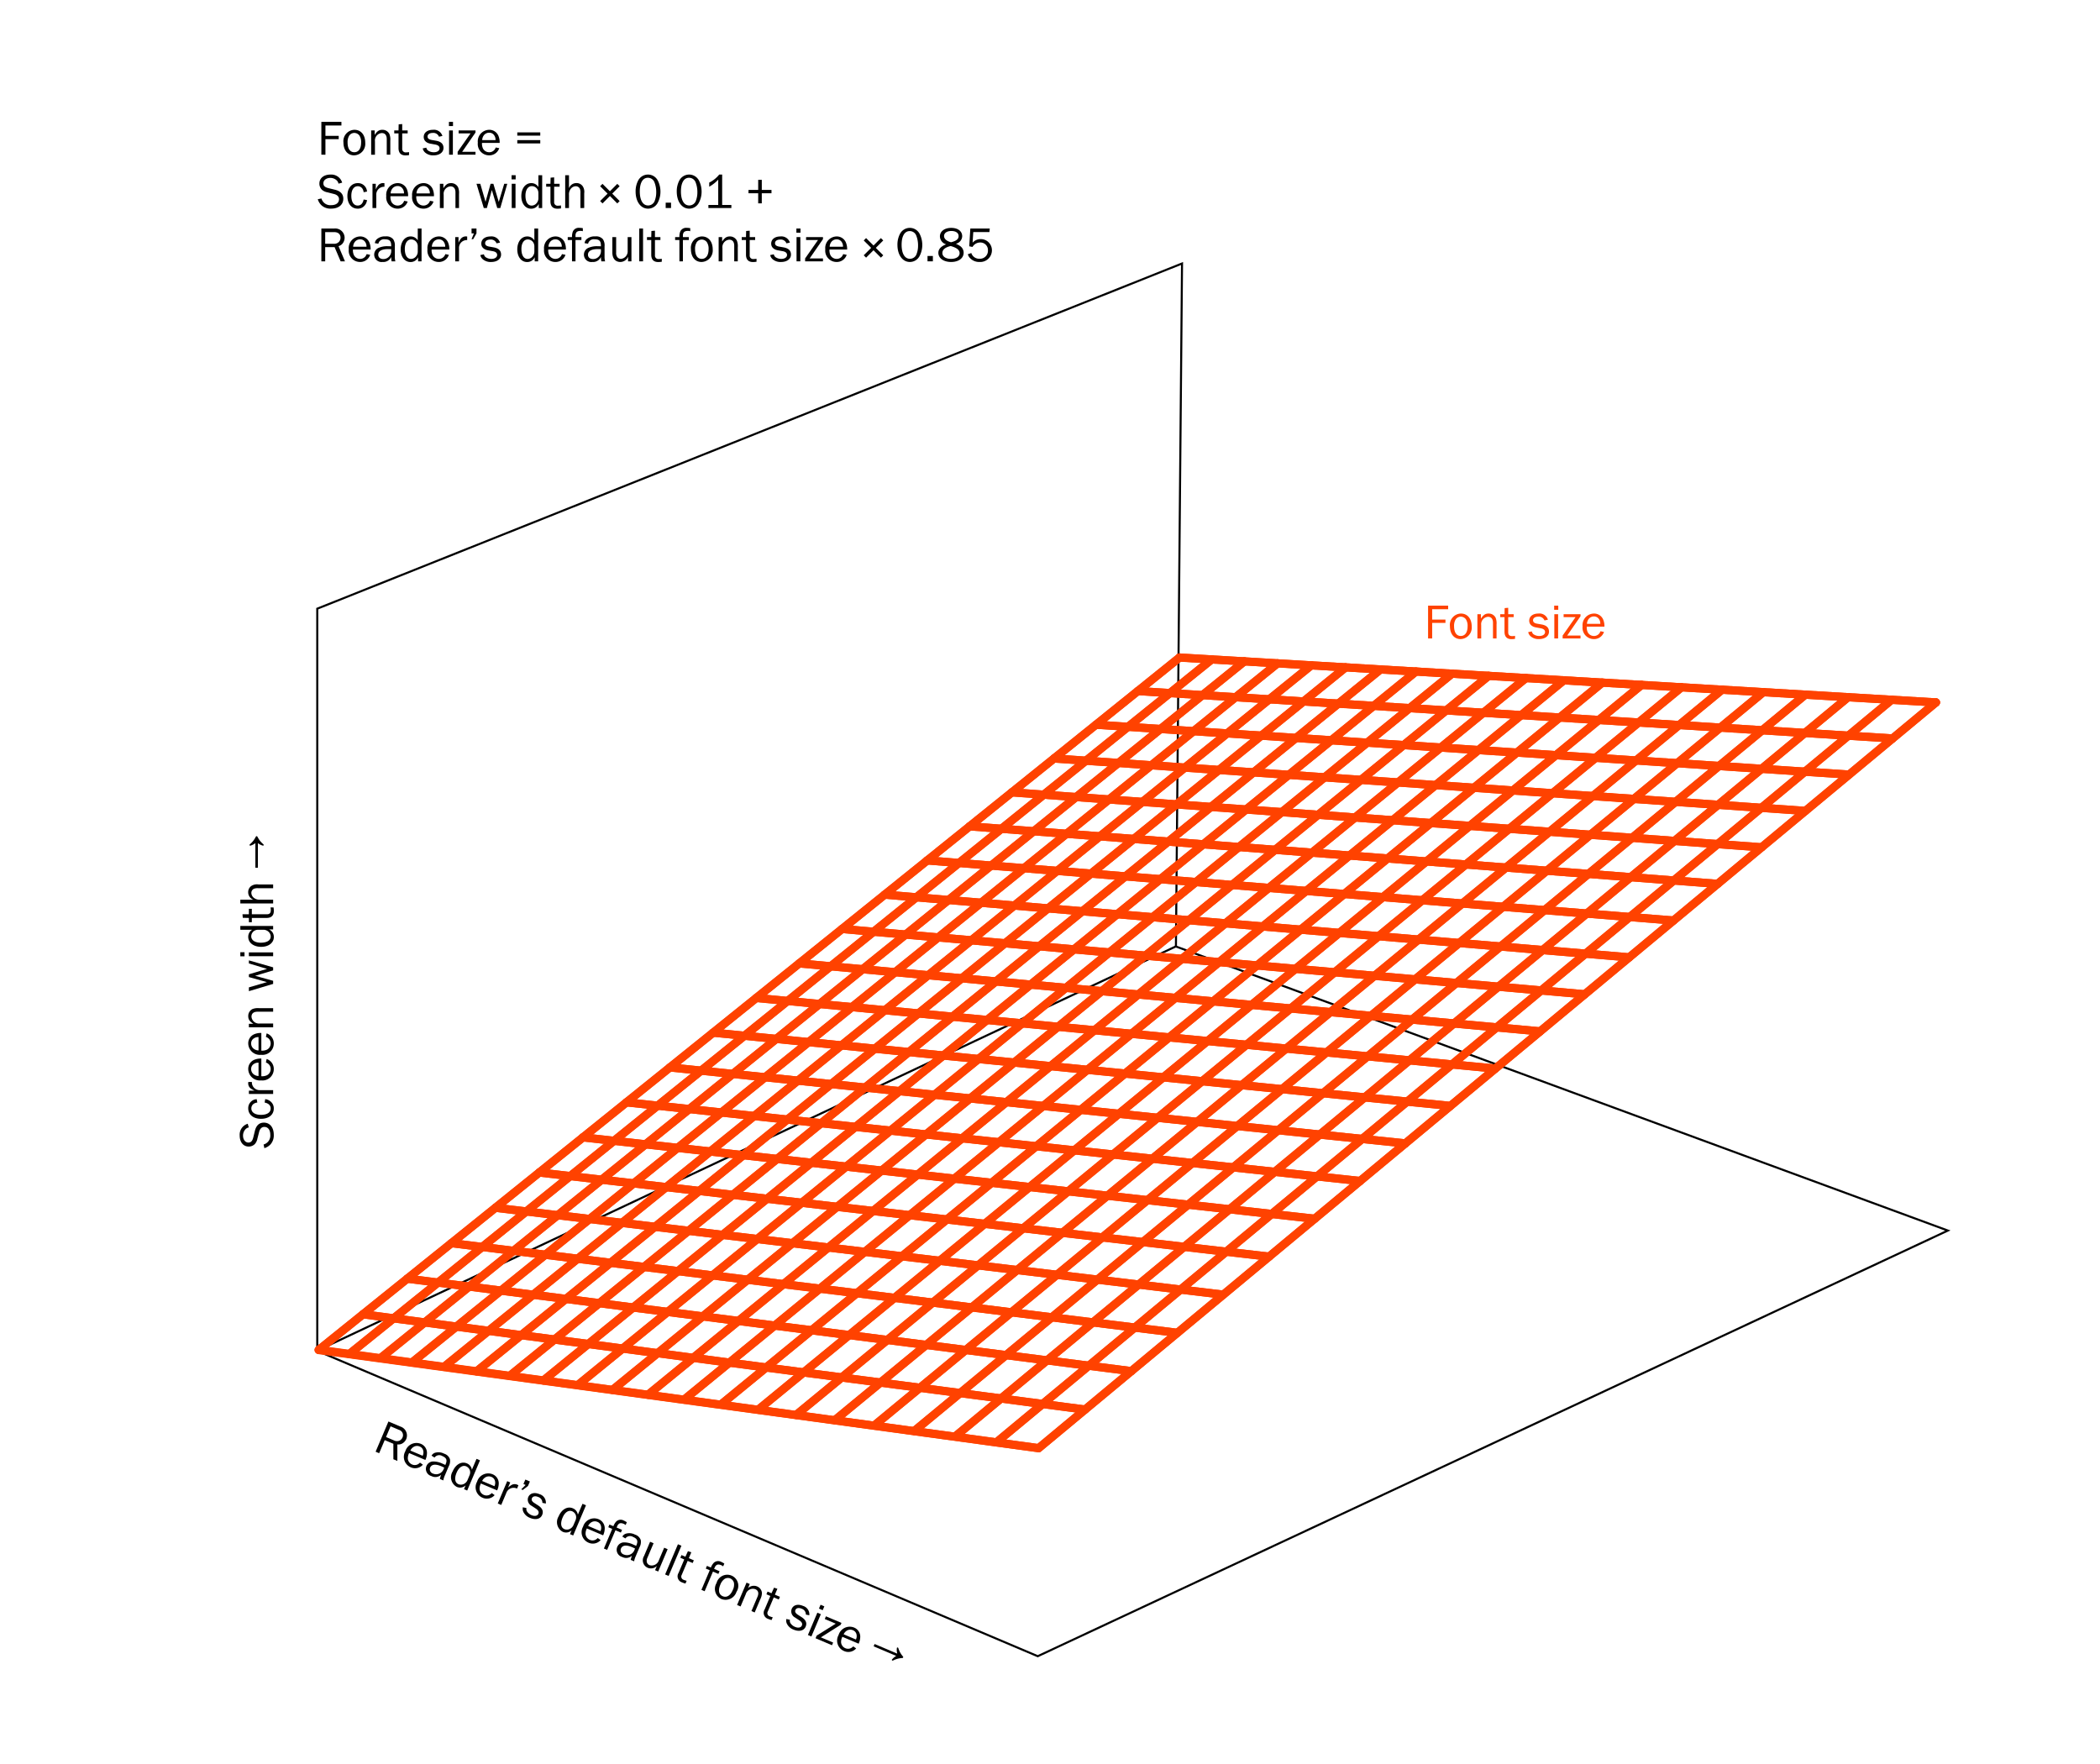 <svg xmlns="http://www.w3.org/2000/svg" width="256" height="215" viewBox="0 0 256 215">
  <defs>
    <style>
      .cls-1 {
        isolation: isolate;
      }

      .cls-2 {
        mix-blend-mode: multiply;
      }

      .cls-3 {
        fill: #ff4200;
      }

      .cls-4, .cls-5 {
        fill: none;
      }

      .cls-4 {
        stroke: #000;
        stroke-miterlimit: 10;
        stroke-width: 0.25px;
      }

      .cls-5 {
        stroke: #ff4200;
        stroke-linecap: round;
        stroke-linejoin: round;
      }
    </style>
  </defs>
  <g class="cls-1">
    <g id="Layer_1" data-name="Layer 1">
      <g class="cls-2">
        <path d="M39.175,18.858v-4h2.446v.438H39.672v1.266H41.291v.402H39.672v1.895Z"/>
        <path d="M44.525,17.413a1.398,1.398,0,0,1-1.367,1.523c-.774,0-1.29-.624-1.29-1.565a1.385,1.385,0,0,1,1.338-1.547C44.01,15.824,44.525,16.447,44.525,17.413Zm-1.949-.888a1.498,1.498,0,0,0-.204.84c0,.762.3,1.193.821,1.193.517,0,.828-.438.828-1.169a1.446,1.446,0,0,0-.21-.87.795.795,0,0,0-.624-.317A.768.768,0,0,0,42.576,16.525Z"/>
        <path d="M47.147,18.858V16.957c0-.48-.216-.737-.611-.737a.906.906,0,0,0-.827,1.014v1.625h-.462V15.902h.426v.545c.306-.467.539-.623.947-.623a.934.934,0,0,1,.852.516,1.825,1.825,0,0,1,.108.81v1.709Z"/>
        <path d="M49.865,18.906a2.567,2.567,0,0,1-.438.036c-.558,0-.846-.306-.846-.899V16.261h-.521V15.902h.521l.019-.744.432-.036v.78h.665v.359h-.665v1.853a.417.417,0,0,0,.479.461,1.75,1.75,0,0,0,.353-.035Z"/>
        <path d="M51.973,18.001a.589.589,0,0,0,.191.336,1.203,1.203,0,0,0,.726.222c.414,0,.696-.192.696-.479,0-.24-.175-.39-.51-.456l-.624-.114c-.504-.096-.798-.396-.798-.816,0-.521.444-.869,1.115-.869a1.076,1.076,0,0,1,1.164.749l-.42.091a.733.733,0,0,0-.756-.462c-.384,0-.636.174-.636.438,0,.222.15.353.462.414l.582.102c.606.108.899.396.899.876,0,.539-.486.905-1.218.905a1.465,1.465,0,0,1-1.007-.33.898.898,0,0,1-.307-.516Z"/>
        <path d="M55.224,15.368h-.498v-.51h.498Zm-.018,3.49h-.462V15.902h.462Z"/>
        <path d="M57.966,18.858H55.789v-.353l1.57-2.243H55.908V15.902h2.058v.252l-1.625,2.351h1.625Z"/>
        <path d="M60.858,18.066a1.268,1.268,0,0,1-1.254.87,1.379,1.379,0,0,1-1.355-1.541,1.415,1.415,0,0,1,1.374-1.571,1.198,1.198,0,0,1,1.115.684,2.052,2.052,0,0,1,.174.911H58.759a1.393,1.393,0,0,0,.12.69.848.848,0,0,0,.756.45.811.811,0,0,0,.617-.27,1.016,1.016,0,0,0,.181-.312Zm-.45-.989a.926.926,0,0,0-.168-.588.704.704,0,0,0-.611-.311.797.797,0,0,0-.636.306,1.008,1.008,0,0,0-.21.594Z"/>
        <path d="M65.861,16.135v.402H63.06v-.402Zm0,.947v.402H63.06v-.402Z"/>
        <path d="M39.187,24.195a1.117,1.117,0,0,0,1.182.815c.6,0,.959-.276.959-.731,0-.306-.222-.534-.611-.63l-.798-.204a1.379,1.379,0,0,1-.659-.3,1.032,1.032,0,0,1-.324-.773c0-.653.54-1.092,1.35-1.092a1.385,1.385,0,0,1,1.427.983l-.449.126a.744.744,0,0,0-.252-.432,1.135,1.135,0,0,0-.744-.27c-.485,0-.846.275-.846.653,0,.318.186.492.654.605l.743.181c.684.161,1.031.533,1.031,1.103,0,.732-.581,1.205-1.48,1.205a1.64,1.64,0,0,1-1.17-.396,1.738,1.738,0,0,1-.462-.75Z"/>
        <path d="M44.741,24.392a1.209,1.209,0,0,1-.348.726,1.048,1.048,0,0,1-.797.318c-.756,0-1.248-.612-1.248-1.554,0-.936.504-1.559,1.272-1.559a1.092,1.092,0,0,1,1.121,1.031l-.413.078a.979.979,0,0,0-.156-.45.677.677,0,0,0-.558-.281c-.485,0-.785.449-.785,1.169,0,.744.287,1.188.779,1.188.372,0,.624-.252.72-.737Z"/>
        <path d="M45.408,25.358V22.402H45.81v.69a2.279,2.279,0,0,1,.306-.516.779.779,0,0,1,.582-.258c.036,0,.102.006.168.012v.438a.949.949,0,0,0-.995,1.025v1.565Z"/>
        <path d="M49.697,24.566a1.268,1.268,0,0,1-1.254.87,1.379,1.379,0,0,1-1.355-1.541,1.415,1.415,0,0,1,1.374-1.571,1.198,1.198,0,0,1,1.115.684,2.05,2.05,0,0,1,.174.911H47.598a1.392,1.392,0,0,0,.12.69.848.848,0,0,0,.756.45.81.81,0,0,0,.617-.27,1.016,1.016,0,0,0,.181-.312Zm-.45-.989a.927.927,0,0,0-.168-.588.704.704,0,0,0-.611-.311.798.798,0,0,0-.636.306,1.008,1.008,0,0,0-.21.594Z"/>
        <path d="M52.848,24.566a1.268,1.268,0,0,1-1.254.87,1.379,1.379,0,0,1-1.355-1.541,1.415,1.415,0,0,1,1.374-1.571,1.198,1.198,0,0,1,1.115.684,2.05,2.05,0,0,1,.174.911H50.748a1.392,1.392,0,0,0,.12.69.848.848,0,0,0,.756.45.81.81,0,0,0,.617-.27,1.016,1.016,0,0,0,.181-.312Zm-.45-.989a.927.927,0,0,0-.168-.588.704.704,0,0,0-.611-.311.798.798,0,0,0-.636.306,1.008,1.008,0,0,0-.21.594Z"/>
        <path d="M55.523,25.358V23.457c0-.48-.216-.737-.611-.737a.906.906,0,0,0-.827,1.014v1.625h-.462V22.402h.426v.545c.306-.467.539-.623.947-.623a.934.934,0,0,1,.852.516,1.825,1.825,0,0,1,.108.81v1.709Z"/>
        <path d="M60.989,25.358h-.372l-.659-2.194-.606,2.194h-.378l-.887-2.956h.462l.642,2.2.617-2.2h.336l.659,2.213.666-2.213h.372Z"/>
        <path d="M62.862,21.868h-.498v-.51h.498Zm-.018,3.49h-.462V22.402h.462Z"/>
        <path d="M66.095,25.358h-.42v-.504a.985.985,0,0,1-.935.588c-.695,0-1.188-.636-1.188-1.535,0-.935.498-1.583,1.212-1.583a.986.986,0,0,1,.869.48V21.358h.462Zm-.462-1.817a.878.878,0,0,0-.174-.545.806.806,0,0,0-.624-.307c-.474,0-.779.456-.779,1.158,0,.768.282,1.217.762,1.217a.813.813,0,0,0,.6-.3.925.925,0,0,0,.216-.605Z"/>
        <path d="M68.387,25.406a2.567,2.567,0,0,1-.438.036c-.558,0-.846-.306-.846-.899V22.761H66.582V22.402h.521l.019-.744.432-.036v.78h.665v.359h-.665v1.853a.417.417,0,0,0,.479.461,1.75,1.75,0,0,0,.353-.035Z"/>
        <path d="M70.757,25.358v-1.793a1.341,1.341,0,0,0-.059-.534.552.552,0,0,0-.516-.329.795.795,0,0,0-.576.281,1.089,1.089,0,0,0-.245.78v1.595h-.462v-4h.462v1.589a.953.953,0,0,1,.905-.629.903.903,0,0,1,.773.39,1.243,1.243,0,0,1,.18.857v1.793Z"/>
        <path d="M74.352,23.893l-.905.905-.288-.288.906-.905L73.158,22.7l.288-.288.905.905.899-.905.288.288-.905.905.905.905-.288.288Z"/>
        <path d="M80.207,22.042a2.973,2.973,0,0,1,.306,1.338,2.88,2.88,0,0,1-.324,1.319,1.329,1.329,0,0,1-1.188.737c-.894,0-1.517-.857-1.517-2.087a2.815,2.815,0,0,1,.294-1.308,1.349,1.349,0,0,1,2.429,0Zm-2.213,1.296c0,1.073.378,1.709,1.013,1.709a.857.857,0,0,0,.828-.63,2.74,2.74,0,0,0,.162-.972,3.197,3.197,0,0,0-.204-1.188.854.854,0,0,0-.81-.587C78.353,21.671,77.994,22.282,77.994,23.338Z"/>
        <path d="M81.803,25.358h-.653v-.653h.653Z"/>
        <path d="M85.223,22.042a2.974,2.974,0,0,1,.306,1.338,2.88,2.88,0,0,1-.324,1.319,1.329,1.329,0,0,1-1.188.737c-.894,0-1.517-.857-1.517-2.087a2.816,2.816,0,0,1,.294-1.308,1.349,1.349,0,0,1,2.429,0ZM83.01,23.338c0,1.073.378,1.709,1.013,1.709a.857.857,0,0,0,.828-.63,2.74,2.74,0,0,0,.162-.972,3.197,3.197,0,0,0-.204-1.188.854.854,0,0,0-.81-.587C83.369,21.671,83.01,22.282,83.01,23.338Z"/>
        <path d="M89.158,25.358H86.357V24.986h1.199V21.898a4.465,4.465,0,0,1-1.098.863v-.504a3.569,3.569,0,0,0,1.218-.978h.359V24.986h1.122Z"/>
        <path d="M92.428,23.151V21.922h.438V23.151h1.182v.408H92.865v1.23h-.438V23.559H91.246V23.151Z"/>
        <path d="M41.525,31.858l-.738-1.733H39.643v1.733h-.468v-4h1.571a1.142,1.142,0,0,1,1.265,1.122,1.155,1.155,0,0,1-.275.737.969.969,0,0,1-.468.288l.785,1.853Zm-.84-2.141a.791.791,0,0,0,.624-.222.757.757,0,0,0,.204-.528c0-.413-.294-.672-.768-.672H39.643v1.422Z"/>
        <path d="M45.126,31.066a1.268,1.268,0,0,1-1.254.87,1.379,1.379,0,0,1-1.355-1.541,1.415,1.415,0,0,1,1.374-1.571,1.198,1.198,0,0,1,1.115.684,2.052,2.052,0,0,1,.174.911H43.026a1.392,1.392,0,0,0,.12.69.848.848,0,0,0,.756.45.81.81,0,0,0,.617-.27,1.016,1.016,0,0,0,.181-.312Zm-.45-.989a.927.927,0,0,0-.168-.588.704.704,0,0,0-.611-.311.798.798,0,0,0-.636.306,1.008,1.008,0,0,0-.21.594Z"/>
        <path d="M47.74,31.858a3.707,3.707,0,0,1-.054-.534,1.04,1.04,0,0,1-1.037.612.904.904,0,0,1-.534-1.703,2.612,2.612,0,0,1,1.188-.216c.108,0,.198,0,.384.012v-.096c0-.558-.21-.762-.773-.762a.705.705,0,0,0-.792.54l-.426-.072a.766.766,0,0,1,.223-.462,1.484,1.484,0,0,1,1.097-.359,1.063,1.063,0,0,1,.918.348,1.36,1.36,0,0,1,.198.863v1.254a2.168,2.168,0,0,0,.065.575Zm-.443-1.493c-.768,0-1.188.24-1.188.69,0,.318.246.528.63.528a.97.97,0,0,0,.953-1.014c0-.054,0-.114-.006-.192C47.524,30.371,47.369,30.365,47.297,30.365Z"/>
        <path d="M51.389,31.858h-.42v-.504a.985.985,0,0,1-.936.588c-.695,0-1.188-.636-1.188-1.535,0-.935.498-1.583,1.212-1.583a.986.986,0,0,1,.869.48V27.858h.462Zm-.462-1.817a.878.878,0,0,0-.174-.545.806.806,0,0,0-.624-.307c-.474,0-.779.456-.779,1.158,0,.768.282,1.217.762,1.217a.813.813,0,0,0,.6-.3.925.925,0,0,0,.216-.605Z"/>
        <path d="M54.719,31.066a1.268,1.268,0,0,1-1.254.87,1.379,1.379,0,0,1-1.355-1.541,1.415,1.415,0,0,1,1.374-1.571,1.198,1.198,0,0,1,1.115.684,2.05,2.05,0,0,1,.174.911H52.619a1.392,1.392,0,0,0,.12.69.848.848,0,0,0,.756.45.81.81,0,0,0,.617-.27,1.016,1.016,0,0,0,.181-.312Zm-.45-.989a.927.927,0,0,0-.168-.588.704.704,0,0,0-.611-.311.797.797,0,0,0-.636.306,1.008,1.008,0,0,0-.21.594Z"/>
        <path d="M55.494,31.858V28.902h.401v.69a2.279,2.279,0,0,1,.306-.516.779.779,0,0,1,.582-.258c.036,0,.102.006.168.012v.438a.949.949,0,0,0-.995,1.025v1.565Z"/>
        <path d="M58.085,28.452l-.397.702h-.203l.287-.702h-.287v-.594h.6Z"/>
        <path d="M58.992,31.001a.589.589,0,0,0,.191.336,1.203,1.203,0,0,0,.726.222c.414,0,.696-.192.696-.479,0-.24-.175-.39-.51-.456l-.624-.114c-.504-.096-.798-.396-.798-.816,0-.521.444-.869,1.115-.869a1.076,1.076,0,0,1,1.164.749l-.42.091a.733.733,0,0,0-.756-.462c-.384,0-.636.174-.636.438,0,.222.15.353.462.414l.582.102c.606.108.9.396.9.876,0,.539-.486.905-1.218.905a1.465,1.465,0,0,1-1.007-.33.898.898,0,0,1-.307-.516Z"/>
        <path d="M65.603,31.858h-.42v-.504a.985.985,0,0,1-.935.588c-.695,0-1.188-.636-1.188-1.535,0-.935.498-1.583,1.212-1.583a.986.986,0,0,1,.869.48V27.858h.462Zm-.462-1.817a.877.877,0,0,0-.174-.545.806.806,0,0,0-.624-.307c-.474,0-.779.456-.779,1.158,0,.768.282,1.217.762,1.217a.813.813,0,0,0,.6-.3.925.925,0,0,0,.216-.605Z"/>
        <path d="M68.933,31.066a1.268,1.268,0,0,1-1.254.87,1.379,1.379,0,0,1-1.355-1.541,1.415,1.415,0,0,1,1.374-1.571,1.198,1.198,0,0,1,1.115.684,2.05,2.05,0,0,1,.174.911H66.833a1.393,1.393,0,0,0,.12.69.848.848,0,0,0,.756.45.811.811,0,0,0,.617-.27,1.016,1.016,0,0,0,.181-.312Zm-.45-.989a.926.926,0,0,0-.168-.588.704.704,0,0,0-.611-.311.797.797,0,0,0-.636.306,1.008,1.008,0,0,0-.21.594Z"/>
        <path d="M70.877,29.261h-.72v2.597h-.426V29.261H69.209V28.902h.522a1.757,1.757,0,0,1,.096-.66.78.78,0,0,1,.785-.468,2.926,2.926,0,0,1,.439.042v.372a.853.853,0,0,0-.276-.042c-.306,0-.498.096-.564.282-.054.126-.054.149-.054.474h.72Z"/>
        <path d="M73.307,31.858a3.707,3.707,0,0,1-.054-.534,1.04,1.04,0,0,1-1.037.612.904.904,0,0,1-.534-1.703,2.612,2.612,0,0,1,1.188-.216c.108,0,.198,0,.384.012v-.096c0-.558-.21-.762-.773-.762a.705.705,0,0,0-.792.54l-.426-.072a.766.766,0,0,1,.223-.462,1.485,1.485,0,0,1,1.097-.359,1.063,1.063,0,0,1,.918.348,1.36,1.36,0,0,1,.198.863v1.254a2.168,2.168,0,0,0,.065.575Zm-.443-1.493c-.768,0-1.188.24-1.188.69,0,.318.246.528.63.528a.97.97,0,0,0,.953-1.014c0-.054,0-.114-.006-.192C73.091,30.371,72.936,30.365,72.863,30.365Z"/>
        <path d="M76.564,31.858v-.564a1.023,1.023,0,0,1-.942.642c-.6,0-.972-.432-.972-1.145V28.902h.462v1.889a.838.838,0,0,0,.149.564.563.563,0,0,0,.432.204.916.916,0,0,0,.822-.989V28.902h.461v2.956Z"/>
        <path d="M77.928,31.858v-4H78.39v4Z"/>
        <path d="M80.675,31.906a2.567,2.567,0,0,1-.438.036c-.558,0-.846-.306-.846-.899V29.261H78.87V28.902h.521l.019-.744.432-.036v.78h.665v.359h-.665v1.853a.417.417,0,0,0,.479.461,1.75,1.75,0,0,0,.353-.035Z"/>
        <path d="M83.969,29.261h-.72v2.597h-.426V29.261h-.522V28.902h.522a1.757,1.757,0,0,1,.096-.66.78.78,0,0,1,.785-.468,2.926,2.926,0,0,1,.439.042v.372a.853.853,0,0,0-.276-.042c-.306,0-.498.096-.564.282-.054.126-.054.149-.054.474h.72Z"/>
        <path d="M86.884,30.413a1.398,1.398,0,0,1-1.367,1.523c-.774,0-1.29-.624-1.29-1.565a1.385,1.385,0,0,1,1.338-1.547C86.368,28.824,86.884,29.447,86.884,30.413Zm-1.949-.888a1.498,1.498,0,0,0-.204.84c0,.762.3,1.193.821,1.193.517,0,.828-.438.828-1.169a1.446,1.446,0,0,0-.21-.87.795.795,0,0,0-.624-.317A.768.768,0,0,0,84.935,29.525Z"/>
        <path d="M89.506,31.858V29.957c0-.48-.216-.737-.611-.737a.906.906,0,0,0-.827,1.014v1.625h-.462V28.902h.426v.545c.306-.467.539-.623.947-.623a.934.934,0,0,1,.852.516,1.825,1.825,0,0,1,.108.81v1.709Z"/>
        <path d="M92.224,31.906a2.567,2.567,0,0,1-.438.036c-.558,0-.846-.306-.846-.899V29.261h-.521V28.902H90.94l.019-.744.432-.036v.78h.665v.359h-.665v1.853a.417.417,0,0,0,.479.461,1.75,1.75,0,0,0,.353-.035Z"/>
        <path d="M94.331,31.001a.589.589,0,0,0,.191.336,1.203,1.203,0,0,0,.726.222c.414,0,.695-.192.695-.479,0-.24-.174-.39-.509-.456l-.624-.114c-.504-.096-.798-.396-.798-.816,0-.521.444-.869,1.115-.869a1.076,1.076,0,0,1,1.164.749l-.42.091a.733.733,0,0,0-.756-.462c-.384,0-.636.174-.636.438,0,.222.15.353.462.414l.582.102c.606.108.899.396.899.876,0,.539-.486.905-1.218.905a1.465,1.465,0,0,1-1.007-.33.898.898,0,0,1-.307-.516Z"/>
        <path d="M97.583,28.368h-.498v-.51h.498Zm-.018,3.49h-.462V28.902h.462Z"/>
        <path d="M100.323,31.858H98.147v-.353l1.57-2.243H98.266V28.902h2.058v.252l-1.625,2.351h1.625Z"/>
        <path d="M103.216,31.066a1.268,1.268,0,0,1-1.254.87,1.379,1.379,0,0,1-1.355-1.541,1.415,1.415,0,0,1,1.374-1.571,1.198,1.198,0,0,1,1.115.684,2.05,2.05,0,0,1,.174.911h-2.153a1.393,1.393,0,0,0,.12.69.848.848,0,0,0,.756.45.811.811,0,0,0,.617-.27,1.016,1.016,0,0,0,.181-.312Zm-.45-.989a.926.926,0,0,0-.168-.588.704.704,0,0,0-.611-.311.797.797,0,0,0-.636.306,1.008,1.008,0,0,0-.21.594Z"/>
        <path d="M106.485,30.505l-.905.905-.288-.288.906-.905-.906-.905.288-.288.905.905.899-.905.288.288-.905.905.905.905-.288.288Z"/>
        <path d="M112.125,28.542a2.973,2.973,0,0,1,.306,1.338,2.88,2.88,0,0,1-.324,1.319,1.329,1.329,0,0,1-1.188.737c-.893,0-1.517-.857-1.517-2.087a2.815,2.815,0,0,1,.294-1.308,1.349,1.349,0,0,1,2.429,0Zm-2.213,1.296c0,1.073.378,1.709,1.013,1.709a.857.857,0,0,0,.828-.63,2.738,2.738,0,0,0,.162-.972,3.195,3.195,0,0,0-.204-1.188.854.854,0,0,0-.809-.587C110.272,28.171,109.912,28.782,109.912,29.838Z"/>
        <path d="M113.722,31.858h-.653v-.653h.653Z"/>
        <path d="M114.581,28.818c0-.618.558-1.038,1.379-1.038.809,0,1.337.402,1.337,1.02a.973.973,0,0,1-.773.912,3.055,3.055,0,0,1,.552.306.986.986,0,0,1,.396.791c0,.672-.617,1.128-1.529,1.128s-1.553-.462-1.553-1.115c0-.45.311-.792.947-1.038A1.036,1.036,0,0,1,114.581,28.818Zm.3,2.026c0,.432.413.714,1.049.714s1.05-.275,1.05-.69c0-.396-.336-.666-1.092-.876C115.21,30.155,114.881,30.437,114.881,30.844Zm1.978-2.068c0-.378-.342-.618-.882-.618s-.893.246-.893.618c0,.342.33.629.857.755C116.596,29.363,116.859,29.141,116.859,28.776Z"/>
        <path d="M120.614,28.29h-1.967l-.084,1.296a1.293,1.293,0,0,1,.978-.439,1.359,1.359,0,0,1,1.379,1.386,1.425,1.425,0,0,1-1.523,1.403,1.516,1.516,0,0,1-1.079-.408,1.118,1.118,0,0,1-.336-.533l.426-.15a.991.991,0,0,0,.989.696.97.97,0,0,0,1.038-1.014.918.918,0,0,0-.942-.966,1.076,1.076,0,0,0-.941.546l-.396-.084.132-2.165h2.369Z"/>
      </g>
      <g class="cls-2">
        <path d="M32.133,139.518a1.117,1.117,0,0,0,.816-1.182c0-.6-.277-.959-.732-.959-.305,0-.533.222-.629.611l-.205.798a1.388,1.388,0,0,1-.299.659,1.035,1.035,0,0,1-.773.324c-.654,0-1.092-.54-1.092-1.35a1.385,1.385,0,0,1,.982-1.427l.127.449a.738.738,0,0,0-.432.252,1.134,1.134,0,0,0-.27.744c0,.485.275.846.652.846.318,0,.492-.186.606-.654l.182-.743c.16-.684.533-1.031,1.103-1.031.73,0,1.205.581,1.205,1.48a1.64,1.64,0,0,1-.397,1.17,1.724,1.724,0,0,1-.75.462Z"/>
        <path d="M32.33,133.994a1.209,1.209,0,0,1,.727.348,1.052,1.052,0,0,1,.318.797c0,.756-.613,1.248-1.555,1.248-.935,0-1.559-.504-1.559-1.272a1.092,1.092,0,0,1,1.031-1.121l.078.413a.973.973,0,0,0-.449.156.677.677,0,0,0-.281.558c0,.485.449.785,1.168.785.744,0,1.188-.287,1.188-.779,0-.372-.252-.624-.736-.72Z"/>
        <path d="M33.297,133.356H30.34v-.401h.69a2.327,2.327,0,0,1-.516-.306.779.779,0,0,1-.258-.582c0-.036.006-.102.012-.168h.438a.949.949,0,0,0,1.025.995h1.566Z"/>
        <path d="M32.504,129.097a1.268,1.268,0,0,1,.871,1.254,1.38,1.38,0,0,1-1.541,1.355,1.416,1.416,0,0,1-1.572-1.374,1.198,1.198,0,0,1,.684-1.115,2.053,2.053,0,0,1,.912-.174v2.153a1.392,1.392,0,0,0,.69-.12.849.849,0,0,0,.449-.756.811.811,0,0,0-.27-.617,1.019,1.019,0,0,0-.312-.181Zm-.988.45a.925.925,0,0,0-.588.168.705.705,0,0,0-.312.611.799.799,0,0,0,.307.636,1.008,1.008,0,0,0,.594.21Z"/>
        <path d="M32.504,125.977a1.268,1.268,0,0,1,.871,1.254,1.38,1.38,0,0,1-1.541,1.355,1.416,1.416,0,0,1-1.572-1.374,1.198,1.198,0,0,1,.684-1.115,2.053,2.053,0,0,1,.912-.174v2.153a1.393,1.393,0,0,0,.69-.12.849.849,0,0,0,.449-.756.811.811,0,0,0-.27-.617,1.019,1.019,0,0,0-.312-.181Zm-.988.45a.925.925,0,0,0-.588.168.705.705,0,0,0-.312.611.798.798,0,0,0,.307.636,1.008,1.008,0,0,0,.594.21Z"/>
        <path d="M33.297,123.332H31.395c-.478,0-.736.216-.736.611a.906.906,0,0,0,1.014.827h1.625v.462H30.34v-.426h.545c-.467-.306-.623-.539-.623-.947a.934.934,0,0,1,.516-.852,1.833,1.833,0,0,1,.811-.108h1.709Z"/>
        <path d="M33.297,117.925v.372l-2.195.659,2.195.607v.378l-2.957.887v-.462l2.201-.642-2.201-.617v-.336l2.213-.659-2.213-.666v-.372Z"/>
        <path d="M29.807,116.083v.498h-.51v-.498Zm3.49.018v.462H30.34V116.1Z"/>
        <path d="M33.297,112.88v.42H32.793a.985.985,0,0,1,.588.935c0,.695-.637,1.188-1.535,1.188-.935,0-1.584-.498-1.584-1.212a.987.987,0,0,1,.48-.869H29.297V112.88Zm-1.818.462a.88.88,0,0,0-.545.174.809.809,0,0,0-.307.624c0,.474.457.779,1.158.779.767,0,1.217-.282,1.217-.762a.812.812,0,0,0-.299-.6.927.927,0,0,0-.605-.216Z"/>
        <path d="M33.344,110.618a2.492,2.492,0,0,1,.037.438c0,.558-.307.846-.9.846H30.699v.521H30.34v-.521l-.744-.018-.035-.432H30.34v-.665h.359v.665h1.853c.307,0,.461-.161.461-.479a1.751,1.751,0,0,0-.035-.354Z"/>
        <path d="M33.297,108.278h-1.793a1.344,1.344,0,0,0-.535.06.551.551,0,0,0-.328.516.795.795,0,0,0,.281.576,1.087,1.087,0,0,0,.779.245h1.596v.462h-4v-.462h1.588a.953.953,0,0,1-.629-.905.903.903,0,0,1,.391-.773,1.242,1.242,0,0,1,.857-.18h1.793Z"/>
        <path d="M31.131,102.782a1.779,1.779,0,0,1-.623.311.083.083,0,0,1-.084-.09c0-.042.012-.06.102-.138a2.65,2.65,0,0,0,.619-.792c.07-.126.082-.138.143-.138s.066.012.162.185a2.64,2.64,0,0,0,.594.744c.09.084.102.096.102.143a.082.082,0,0,1-.084.084,1.703,1.703,0,0,1-.623-.311v2.998h-.307Z"/>
      </g>
      <g class="cls-2">
        <path d="M47.955,177.888l-.002-1.885-1.055-.447-.676,1.597-.432-.183,1.562-3.683,1.445.613a1.141,1.141,0,0,1,.727,1.526,1.155,1.155,0,0,1-.541.571.966.966,0,0,1-.543.083v2.012Zm.062-2.3a.795.795,0,0,0,.662.04.764.764,0,0,0,.395-.407.673.673,0,0,0-.445-.917l-1.016-.432-.555,1.309Z"/>
        <path d="M51.553,178.552a1.27,1.27,0,0,1-1.496.311,1.379,1.379,0,0,1-.644-1.948,1.415,1.415,0,0,1,1.877-.91,1.195,1.195,0,0,1,.76,1.065,2.014,2.014,0,0,1-.195.906l-1.982-.841a1.41,1.41,0,0,0-.158.682.849.849,0,0,0,.52.71.815.815,0,0,0,.674-.007,1.034,1.034,0,0,0,.289-.218Zm-.029-1.087a.924.924,0,0,0,.074-.607.699.699,0,0,0-.442-.525.795.795,0,0,0-.703.033,1.009,1.009,0,0,0-.426.465Z"/>
        <path d="M53.622,180.291a3.67,3.67,0,0,1,.159-.513,1.041,1.041,0,0,1-1.193.159.905.905,0,0,1,.174-1.777,2.621,2.621,0,0,1,1.177.266c.1.042.183.077.349.16l.037-.088c.218-.514.103-.783-.414-1.004a.704.704,0,0,0-.94.189l-.365-.232a.765.765,0,0,1,.387-.339,1.484,1.484,0,0,1,1.148.098,1.061,1.061,0,0,1,.709.678,1.343,1.343,0,0,1-.154.873l-.488,1.154a2.194,2.194,0,0,0-.165.555Zm.175-1.548c-.707-.3-1.188-.242-1.363.171a.551.551,0,0,0,.375.733.971.971,0,0,0,1.273-.561c.02-.05.044-.105.068-.18C54.004,178.838,53.863,178.771,53.797,178.743Z"/>
        <path d="M56.953,181.704l-.387-.164.197-.465a.985.985,0,0,1-1.091.177,1.338,1.338,0,0,1-.493-1.877c.365-.861,1.076-1.263,1.732-.984a.986.986,0,0,1,.613.781l.564-1.331.425.181Zm.284-1.855a.881.881,0,0,0,.054-.569.813.813,0,0,0-.455-.526c-.436-.185-.896.116-1.17.763-.299.706-.215,1.23.227,1.417a.809.809,0,0,0,.668-.041.92.92,0,0,0,.436-.474Z"/>
        <path d="M60.301,182.262a1.268,1.268,0,0,1-1.494.311,1.379,1.379,0,0,1-.646-1.948,1.415,1.415,0,0,1,1.879-.909,1.198,1.198,0,0,1,.76,1.064,2.055,2.055,0,0,1-.196.906l-1.982-.841a1.401,1.401,0,0,0-.159.682.851.851,0,0,0,.521.71.811.811,0,0,0,.674-.008,1.036,1.036,0,0,0,.287-.217Zm-.029-1.087a.927.927,0,0,0,.076-.607.706.706,0,0,0-.442-.525.799.799,0,0,0-.705.033,1.01,1.01,0,0,0-.426.465Z"/>
        <path d="M60.678,183.283l1.154-2.722.369.156-.27.635a2.284,2.284,0,0,1,.482-.355.78.78,0,0,1,.637-.01c.033.015.092.045.15.076l-.172.403a.948.948,0,0,0-1.316.555l-.61,1.441Z"/>
        <path d="M64.365,181.146l-.639.492-.188-.08.539-.534-.266-.112.232-.546.553.234Z"/>
        <path d="M64.178,183.836a.594.594,0,0,0,.045.384,1.205,1.205,0,0,0,.582.487c.381.162.715.095.828-.17.094-.221-.01-.427-.291-.619l-.531-.348a.847.847,0,0,1-.416-1.062c.204-.48.749-.627,1.367-.365a1.076,1.076,0,0,1,.778,1.145l-.421-.081a.734.734,0,0,0-.517-.72c-.352-.15-.653-.088-.756.154-.087.204.001.385.264.561l.496.32c.515.337.673.716.485,1.158-.209.496-.801.644-1.475.358a1.464,1.464,0,0,1-.797-.697.902.902,0,0,1-.082-.595Z"/>
        <path d="M69.873,187.182l-.386-.164.196-.464a.985.985,0,0,1-1.09.176,1.337,1.337,0,0,1-.494-1.877c.365-.861,1.076-1.263,1.733-.984a.988.988,0,0,1,.612.781l.565-1.33.426.18Zm.285-1.853a.886.886,0,0,0,.053-.569.81.81,0,0,0-.455-.526c-.436-.185-.895.116-1.17.763-.299.706-.215,1.23.227,1.417a.814.814,0,0,0,.67-.042.922.922,0,0,0,.434-.473Z"/>
        <path d="M73.221,187.741a1.267,1.267,0,0,1-1.494.311,1.378,1.378,0,0,1-.646-1.947,1.415,1.415,0,0,1,1.879-.91,1.198,1.198,0,0,1,.76,1.064,2.068,2.068,0,0,1-.195.906l-1.982-.84a1.365,1.365,0,0,0-.158.682.847.847,0,0,0,.519.709.811.811,0,0,0,.674-.007,1.017,1.017,0,0,0,.287-.218Zm-.027-1.086a.926.926,0,0,0,.074-.606.709.709,0,0,0-.441-.526.797.797,0,0,0-.705.034,1.003,1.003,0,0,0-.424.464Z"/>
        <path d="M75.688,186.828l-.662-.281-1.014,2.391-.393-.166,1.014-2.391-.48-.205.141-.33.48.203a1.781,1.781,0,0,1,.346-.57.782.782,0,0,1,.906-.124,3.106,3.106,0,0,1,.387.21l-.144.343a.879.879,0,0,0-.238-.146c-.282-.119-.496-.106-.629.04-.1.095-.108.116-.234.415l.662.28Z"/>
        <path d="M76.883,190.155a3.813,3.813,0,0,1,.159-.514,1.04,1.04,0,0,1-1.194.159.904.904,0,0,1,.174-1.776,2.618,2.618,0,0,1,1.178.265c.1.043.182.078.348.161l.038-.089c.218-.513.104-.783-.415-1.003a.704.704,0,0,0-.939.188l-.364-.232a.764.764,0,0,1,.386-.338,1.483,1.483,0,0,1,1.15.097,1.064,1.064,0,0,1,.709.679,1.366,1.366,0,0,1-.154.872l-.49,1.154a2.196,2.196,0,0,0-.164.556Zm.175-1.548c-.706-.301-1.187-.243-1.362.171a.547.547,0,0,0,.373.731.97.97,0,0,0,1.273-.56c.021-.049.045-.105.07-.18C77.265,188.701,77.124,188.634,77.058,188.607Z"/>
        <path d="M79.856,191.415l.219-.518a1.02,1.02,0,0,1-1.117.223.989.989,0,0,1-.447-1.434l.738-1.738.426.18-.738,1.739a.834.834,0,0,0-.082.577.563.563,0,0,0,.318.355.915.915,0,0,0,1.143-.589l.65-1.535.424.181-1.153,2.721Z"/>
        <path d="M81.082,191.935l1.562-3.683.425.181-1.562,3.683Z"/>
        <path d="M83.564,193.04a2.476,2.476,0,0,1-.416-.138.776.776,0,0,1-.428-1.158l.695-1.64-.48-.203.141-.331.48.203.307-.678.412.136-.305.718.611.26-.14.331-.612-.26-.723,1.706a.415.415,0,0,0,.262.611,1.638,1.638,0,0,0,.338.106Z"/>
        <path d="M87.574,191.868l-.662-.28-1.014,2.391-.392-.167,1.014-2.391-.481-.204.141-.33.48.203a1.781,1.781,0,0,1,.346-.57.782.782,0,0,1,.906-.124,2.92,2.92,0,0,1,.387.21l-.144.343a.852.852,0,0,0-.238-.146c-.281-.12-.496-.106-.629.04-.1.094-.107.116-.234.414l.662.281Z"/>
        <path d="M89.781,194.054a1.399,1.399,0,0,1-1.853.869,1.366,1.366,0,0,1-.576-1.945,1.347,1.347,0,1,1,2.43,1.076Zm-1.447-1.578a1.485,1.485,0,0,0-.517.693c-.298.701-.19,1.215.29,1.419.477.202.934-.079,1.219-.753a1.443,1.443,0,0,0,.146-.883.792.792,0,0,0-.45-.536A.768.768,0,0,0,88.334,192.476Z"/>
        <path d="M91.603,196.397l.742-1.751c.188-.441.089-.764-.275-.918a.904.904,0,0,0-1.156.611l-.635,1.496-.426-.181,1.154-2.722.393.166-.213.502a1.033,1.033,0,0,1,1.115-.204.934.934,0,0,1,.582.808,1.81,1.81,0,0,1-.217.787l-.666,1.574Z"/>
        <path d="M94.06,197.49a2.666,2.666,0,0,1-.417-.137.778.778,0,0,1-.428-1.158l.695-1.641-.48-.203.14-.331.48.204.309-.679.41.136-.305.719.613.259-.141.331-.612-.26-.724,1.707a.417.417,0,0,0,.262.611,1.832,1.832,0,0,0,.339.105Z"/>
        <path d="M96.297,197.456a.588.588,0,0,0,.046.384,1.198,1.198,0,0,0,.581.487c.381.162.717.096.828-.169.094-.222-.008-.427-.291-.619l-.529-.349a.846.846,0,0,1-.417-1.062c.204-.48.749-.626,1.366-.364a1.075,1.075,0,0,1,.779,1.144l-.422-.08a.733.733,0,0,0-.516-.721c-.354-.149-.653-.088-.756.155-.087.203,0,.384.264.56l.496.321c.515.336.674.715.486,1.157-.211.496-.801.644-1.475.358a1.469,1.469,0,0,1-.799-.697.897.897,0,0,1-.08-.595Z"/>
        <path d="M98.912,199.496l-.425-.18,1.153-2.722.426.181Zm1.379-3.206-.459-.194.199-.469.459.194Z"/>
        <path d="M101.424,200.562l-2.004-.851.139-.325,2.321-1.452-1.336-.566.14-.331,1.895.803-.098.232-2.414,1.529,1.496.635Z"/>
        <path d="M104.369,200.95a1.267,1.267,0,0,1-1.494.311,1.379,1.379,0,0,1-.646-1.948,1.416,1.416,0,0,1,1.879-.91,1.201,1.201,0,0,1,.76,1.065,2.057,2.057,0,0,1-.196.906l-1.982-.841a1.399,1.399,0,0,0-.159.682.856.856,0,0,0,.521.71.815.815,0,0,0,.674-.008,1.036,1.036,0,0,0,.287-.217Zm-.029-1.087a.926.926,0,0,0,.076-.607.705.705,0,0,0-.441-.525.799.799,0,0,0-.705.033,1.011,1.011,0,0,0-.426.464Z"/>
        <path d="M109.379,201.583a1.758,1.758,0,0,1-.043-.695.082.082,0,0,1,.115-.042c.039.016.05.033.086.147a2.658,2.658,0,0,0,.488.878c.088.115.094.13.07.185s-.035.056-.234.077a2.635,2.635,0,0,0-.916.256c-.112.051-.127.057-.172.038a.083.083,0,0,1-.045-.11,1.723,1.723,0,0,1,.531-.453l-2.76-1.17.119-.282Z"/>
      </g>
      <g class="cls-2">
        <path class="cls-3" d="M174.09,77.829v-4h2.447v.438h-1.949v1.266h1.619v.402h-1.619v1.895Z"/>
        <path class="cls-3" d="M179.41,76.383a1.398,1.398,0,0,1-1.367,1.523c-.773,0-1.289-.624-1.289-1.565a1.384,1.384,0,0,1,1.338-1.547C178.894,74.795,179.41,75.418,179.41,76.383Zm-1.949-.888a1.508,1.508,0,0,0-.203.84c0,.762.299,1.193.82,1.193.518,0,.828-.438.828-1.169a1.454,1.454,0,0,0-.209-.87.797.797,0,0,0-.625-.317A.771.771,0,0,0,177.461,75.496Z"/>
        <path class="cls-3" d="M182.002,77.829V75.927c0-.48-.215-.737-.611-.737a.906.906,0,0,0-.826,1.014v1.625h-.463V74.873h.426v.545c.307-.467.539-.623.947-.623a.933.933,0,0,1,.852.516,1.821,1.821,0,0,1,.109.81v1.709Z"/>
        <path class="cls-3" d="M184.691,77.877a2.583,2.583,0,0,1-.438.036c-.559,0-.846-.306-.846-.9V75.232h-.521v-.359h.521l.018-.744.432-.036v.78h.666v.359h-.666v1.853c0,.306.162.461.48.461a1.75,1.75,0,0,0,.353-.035Z"/>
        <path class="cls-3" d="M186.738,76.971a.584.584,0,0,0,.191.336,1.2,1.2,0,0,0,.725.222c.414,0,.697-.192.697-.48,0-.24-.176-.39-.51-.456l-.625-.114c-.504-.096-.797-.396-.797-.816,0-.521.443-.869,1.115-.869a1.077,1.077,0,0,1,1.164.749l-.42.091a.735.735,0,0,0-.756-.462c-.385,0-.637.174-.637.438,0,.222.15.353.463.414l.582.102c.606.108.898.396.898.876,0,.539-.486.905-1.217.905a1.469,1.469,0,0,1-1.008-.33.898.898,0,0,1-.307-.516Z"/>
        <path class="cls-3" d="M189.959,74.338h-.498v-.51h.498Zm-.018,3.49h-.461V74.873h.461Z"/>
        <path class="cls-3" d="M192.672,77.829h-2.178v-.353l1.57-2.243h-1.451v-.359h2.059v.252l-1.625,2.351h1.625Z"/>
        <path class="cls-3" d="M195.533,77.037a1.267,1.267,0,0,1-1.254.87,1.38,1.38,0,0,1-1.355-1.541,1.415,1.415,0,0,1,1.375-1.571,1.2,1.2,0,0,1,1.115.684,2.066,2.066,0,0,1,.174.911h-2.154a1.391,1.391,0,0,0,.121.69.847.847,0,0,0,.756.45.814.814,0,0,0,.617-.27,1.018,1.018,0,0,0,.18-.312Zm-.449-.989a.932.932,0,0,0-.168-.588.705.705,0,0,0-.611-.311.799.799,0,0,0-.637.306,1.007,1.007,0,0,0-.209.594Z"/>
      </g>
      <polygon class="cls-4" points="38.676 74.201 38.676 164.678 126.506 201.9 237.454 150.011 143.352 115.383 144.095 32.122 38.676 74.201"/>
      <line class="cls-4" x1="38.834" y1="164.576" x2="143.428" y2="115.33"/>
      <g class="cls-2">
        <g>
          <g>
            <line class="cls-5" x1="236.001" y1="85.629" x2="126.646" y2="176.51"/>
            <line class="cls-5" x1="236.001" y1="85.629" x2="126.646" y2="176.51"/>
          </g>
          <g>
            <line class="cls-5" x1="230.599" y1="85.308" x2="121.493" y2="175.808"/>
            <line class="cls-5" x1="230.599" y1="85.308" x2="121.493" y2="175.808"/>
          </g>
          <g>
            <line class="cls-5" x1="225.293" y1="84.993" x2="116.431" y2="175.118"/>
            <line class="cls-5" x1="225.293" y1="84.993" x2="116.431" y2="175.118"/>
          </g>
          <g>
            <line class="cls-5" x1="220.079" y1="84.684" x2="111.459" y2="174.44"/>
            <line class="cls-5" x1="220.079" y1="84.684" x2="111.459" y2="174.44"/>
          </g>
          <g>
            <line class="cls-5" x1="214.957" y1="84.38" x2="106.575" y2="173.775"/>
            <line class="cls-5" x1="214.957" y1="84.38" x2="106.575" y2="173.775"/>
          </g>
          <g>
            <line class="cls-5" x1="209.923" y1="84.081" x2="101.777" y2="173.121"/>
            <line class="cls-5" x1="209.923" y1="84.081" x2="101.777" y2="173.121"/>
          </g>
          <g>
            <line class="cls-5" x1="204.975" y1="83.788" x2="97.063" y2="172.479"/>
            <line class="cls-5" x1="204.975" y1="83.788" x2="97.063" y2="172.479"/>
          </g>
          <g>
            <line class="cls-5" x1="200.112" y1="83.499" x2="92.431" y2="171.848"/>
            <line class="cls-5" x1="200.112" y1="83.499" x2="92.431" y2="171.848"/>
          </g>
          <g>
            <line class="cls-5" x1="195.332" y1="83.215" x2="87.878" y2="171.227"/>
            <line class="cls-5" x1="195.332" y1="83.215" x2="87.878" y2="171.227"/>
          </g>
          <g>
            <line class="cls-5" x1="190.632" y1="82.936" x2="83.404" y2="170.618"/>
            <line class="cls-5" x1="190.632" y1="82.936" x2="83.404" y2="170.618"/>
          </g>
          <g>
            <line class="cls-5" x1="186.012" y1="82.662" x2="79.006" y2="170.018"/>
            <line class="cls-5" x1="186.012" y1="82.662" x2="79.006" y2="170.018"/>
          </g>
          <g>
            <line class="cls-5" x1="181.469" y1="82.393" x2="74.682" y2="169.429"/>
            <line class="cls-5" x1="181.469" y1="82.393" x2="74.682" y2="169.429"/>
          </g>
          <g>
            <line class="cls-5" x1="177.001" y1="82.127" x2="70.431" y2="168.85"/>
            <line class="cls-5" x1="177.001" y1="82.127" x2="70.431" y2="168.85"/>
          </g>
          <g>
            <line class="cls-5" x1="172.607" y1="81.867" x2="66.252" y2="168.281"/>
            <line class="cls-5" x1="172.607" y1="81.867" x2="66.252" y2="168.281"/>
          </g>
          <g>
            <line class="cls-5" x1="168.286" y1="81.61" x2="62.143" y2="167.721"/>
            <line class="cls-5" x1="168.286" y1="81.61" x2="62.143" y2="167.721"/>
          </g>
          <g>
            <line class="cls-5" x1="164.035" y1="81.358" x2="58.101" y2="167.17"/>
            <line class="cls-5" x1="164.035" y1="81.358" x2="58.101" y2="167.17"/>
          </g>
          <g>
            <line class="cls-5" x1="159.854" y1="81.11" x2="54.127" y2="166.629"/>
            <line class="cls-5" x1="159.854" y1="81.11" x2="54.127" y2="166.629"/>
          </g>
          <g>
            <line class="cls-5" x1="155.74" y1="80.866" x2="50.218" y2="166.096"/>
            <line class="cls-5" x1="155.74" y1="80.866" x2="50.218" y2="166.096"/>
          </g>
          <g>
            <line class="cls-5" x1="151.693" y1="80.625" x2="46.372" y2="165.572"/>
            <line class="cls-5" x1="151.693" y1="80.625" x2="46.372" y2="165.572"/>
          </g>
          <g>
            <line class="cls-5" x1="147.71" y1="80.389" x2="42.589" y2="165.057"/>
            <line class="cls-5" x1="147.71" y1="80.389" x2="42.589" y2="165.057"/>
          </g>
          <g>
            <line class="cls-5" x1="143.791" y1="80.156" x2="38.867" y2="164.549"/>
            <line class="cls-5" x1="143.791" y1="80.156" x2="38.867" y2="164.549"/>
          </g>
        </g>
        <g>
          <g>
            <line class="cls-5" x1="126.602" y1="176.537" x2="38.834" y2="164.576"/>
            <line class="cls-5" x1="126.602" y1="176.537" x2="38.934" y2="164.549"/>
          </g>
          <g>
            <line class="cls-5" x1="132.262" y1="171.833" x2="44.252" y2="160.218"/>
            <line class="cls-5" x1="132.262" y1="171.833" x2="44.252" y2="160.218"/>
          </g>
          <g>
            <line class="cls-5" x1="137.901" y1="167.147" x2="49.652" y2="155.875"/>
            <line class="cls-5" x1="137.901" y1="167.147" x2="49.652" y2="155.875"/>
          </g>
          <g>
            <line class="cls-5" x1="143.52" y1="162.477" x2="55.033" y2="151.547"/>
            <line class="cls-5" x1="143.52" y1="162.477" x2="55.033" y2="151.547"/>
          </g>
          <g>
            <line class="cls-5" x1="149.118" y1="157.825" x2="60.396" y2="147.233"/>
            <line class="cls-5" x1="149.118" y1="157.825" x2="60.396" y2="147.233"/>
          </g>
          <g>
            <line class="cls-5" x1="154.696" y1="153.189" x2="65.74" y2="142.935"/>
            <line class="cls-5" x1="154.696" y1="153.189" x2="65.74" y2="142.935"/>
          </g>
          <g>
            <line class="cls-5" x1="160.253" y1="148.571" x2="71.067" y2="138.65"/>
            <line class="cls-5" x1="160.253" y1="148.571" x2="71.067" y2="138.65"/>
          </g>
          <g>
            <line class="cls-5" x1="165.79" y1="143.969" x2="76.376" y2="134.38"/>
            <line class="cls-5" x1="165.79" y1="143.969" x2="76.376" y2="134.38"/>
          </g>
          <g>
            <line class="cls-5" x1="171.308" y1="139.384" x2="81.666" y2="130.125"/>
            <line class="cls-5" x1="171.308" y1="139.384" x2="81.666" y2="130.125"/>
          </g>
          <g>
            <line class="cls-5" x1="176.805" y1="134.815" x2="86.939" y2="125.884"/>
            <line class="cls-5" x1="176.805" y1="134.815" x2="86.939" y2="125.884"/>
          </g>
          <g>
            <line class="cls-5" x1="182.282" y1="130.263" x2="92.195" y2="121.657"/>
            <line class="cls-5" x1="182.282" y1="130.263" x2="92.195" y2="121.657"/>
          </g>
          <g>
            <line class="cls-5" x1="187.74" y1="125.727" x2="97.432" y2="117.444"/>
            <line class="cls-5" x1="187.74" y1="125.727" x2="97.432" y2="117.444"/>
          </g>
          <g>
            <line class="cls-5" x1="193.179" y1="121.208" x2="102.652" y2="113.246"/>
            <line class="cls-5" x1="193.179" y1="121.208" x2="102.652" y2="113.246"/>
          </g>
          <g>
            <line class="cls-5" x1="198.597" y1="116.704" x2="107.855" y2="109.061"/>
            <line class="cls-5" x1="198.597" y1="116.704" x2="107.855" y2="109.061"/>
          </g>
          <g>
            <line class="cls-5" x1="203.996" y1="112.217" x2="113.04" y2="104.89"/>
            <line class="cls-5" x1="203.996" y1="112.217" x2="113.04" y2="104.89"/>
          </g>
          <g>
            <line class="cls-5" x1="209.376" y1="107.746" x2="118.208" y2="100.734"/>
            <line class="cls-5" x1="209.376" y1="107.746" x2="118.208" y2="100.734"/>
          </g>
          <g>
            <line class="cls-5" x1="214.737" y1="103.291" x2="123.359" y2="96.591"/>
            <line class="cls-5" x1="214.737" y1="103.291" x2="123.359" y2="96.591"/>
          </g>
          <g>
            <line class="cls-5" x1="220.079" y1="98.852" x2="128.492" y2="92.462"/>
            <line class="cls-5" x1="220.079" y1="98.852" x2="128.492" y2="92.462"/>
          </g>
          <g>
            <line class="cls-5" x1="225.401" y1="94.428" x2="133.609" y2="88.346"/>
            <line class="cls-5" x1="225.401" y1="94.428" x2="133.609" y2="88.346"/>
          </g>
          <g>
            <line class="cls-5" x1="230.705" y1="90.021" x2="138.709" y2="84.245"/>
            <line class="cls-5" x1="230.705" y1="90.021" x2="138.709" y2="84.245"/>
          </g>
          <g>
            <line class="cls-5" x1="235.99" y1="85.628" x2="143.791" y2="80.156"/>
            <line class="cls-5" x1="235.99" y1="85.628" x2="143.791" y2="80.156"/>
          </g>
        </g>
      </g>
    </g>
  </g>
</svg>

